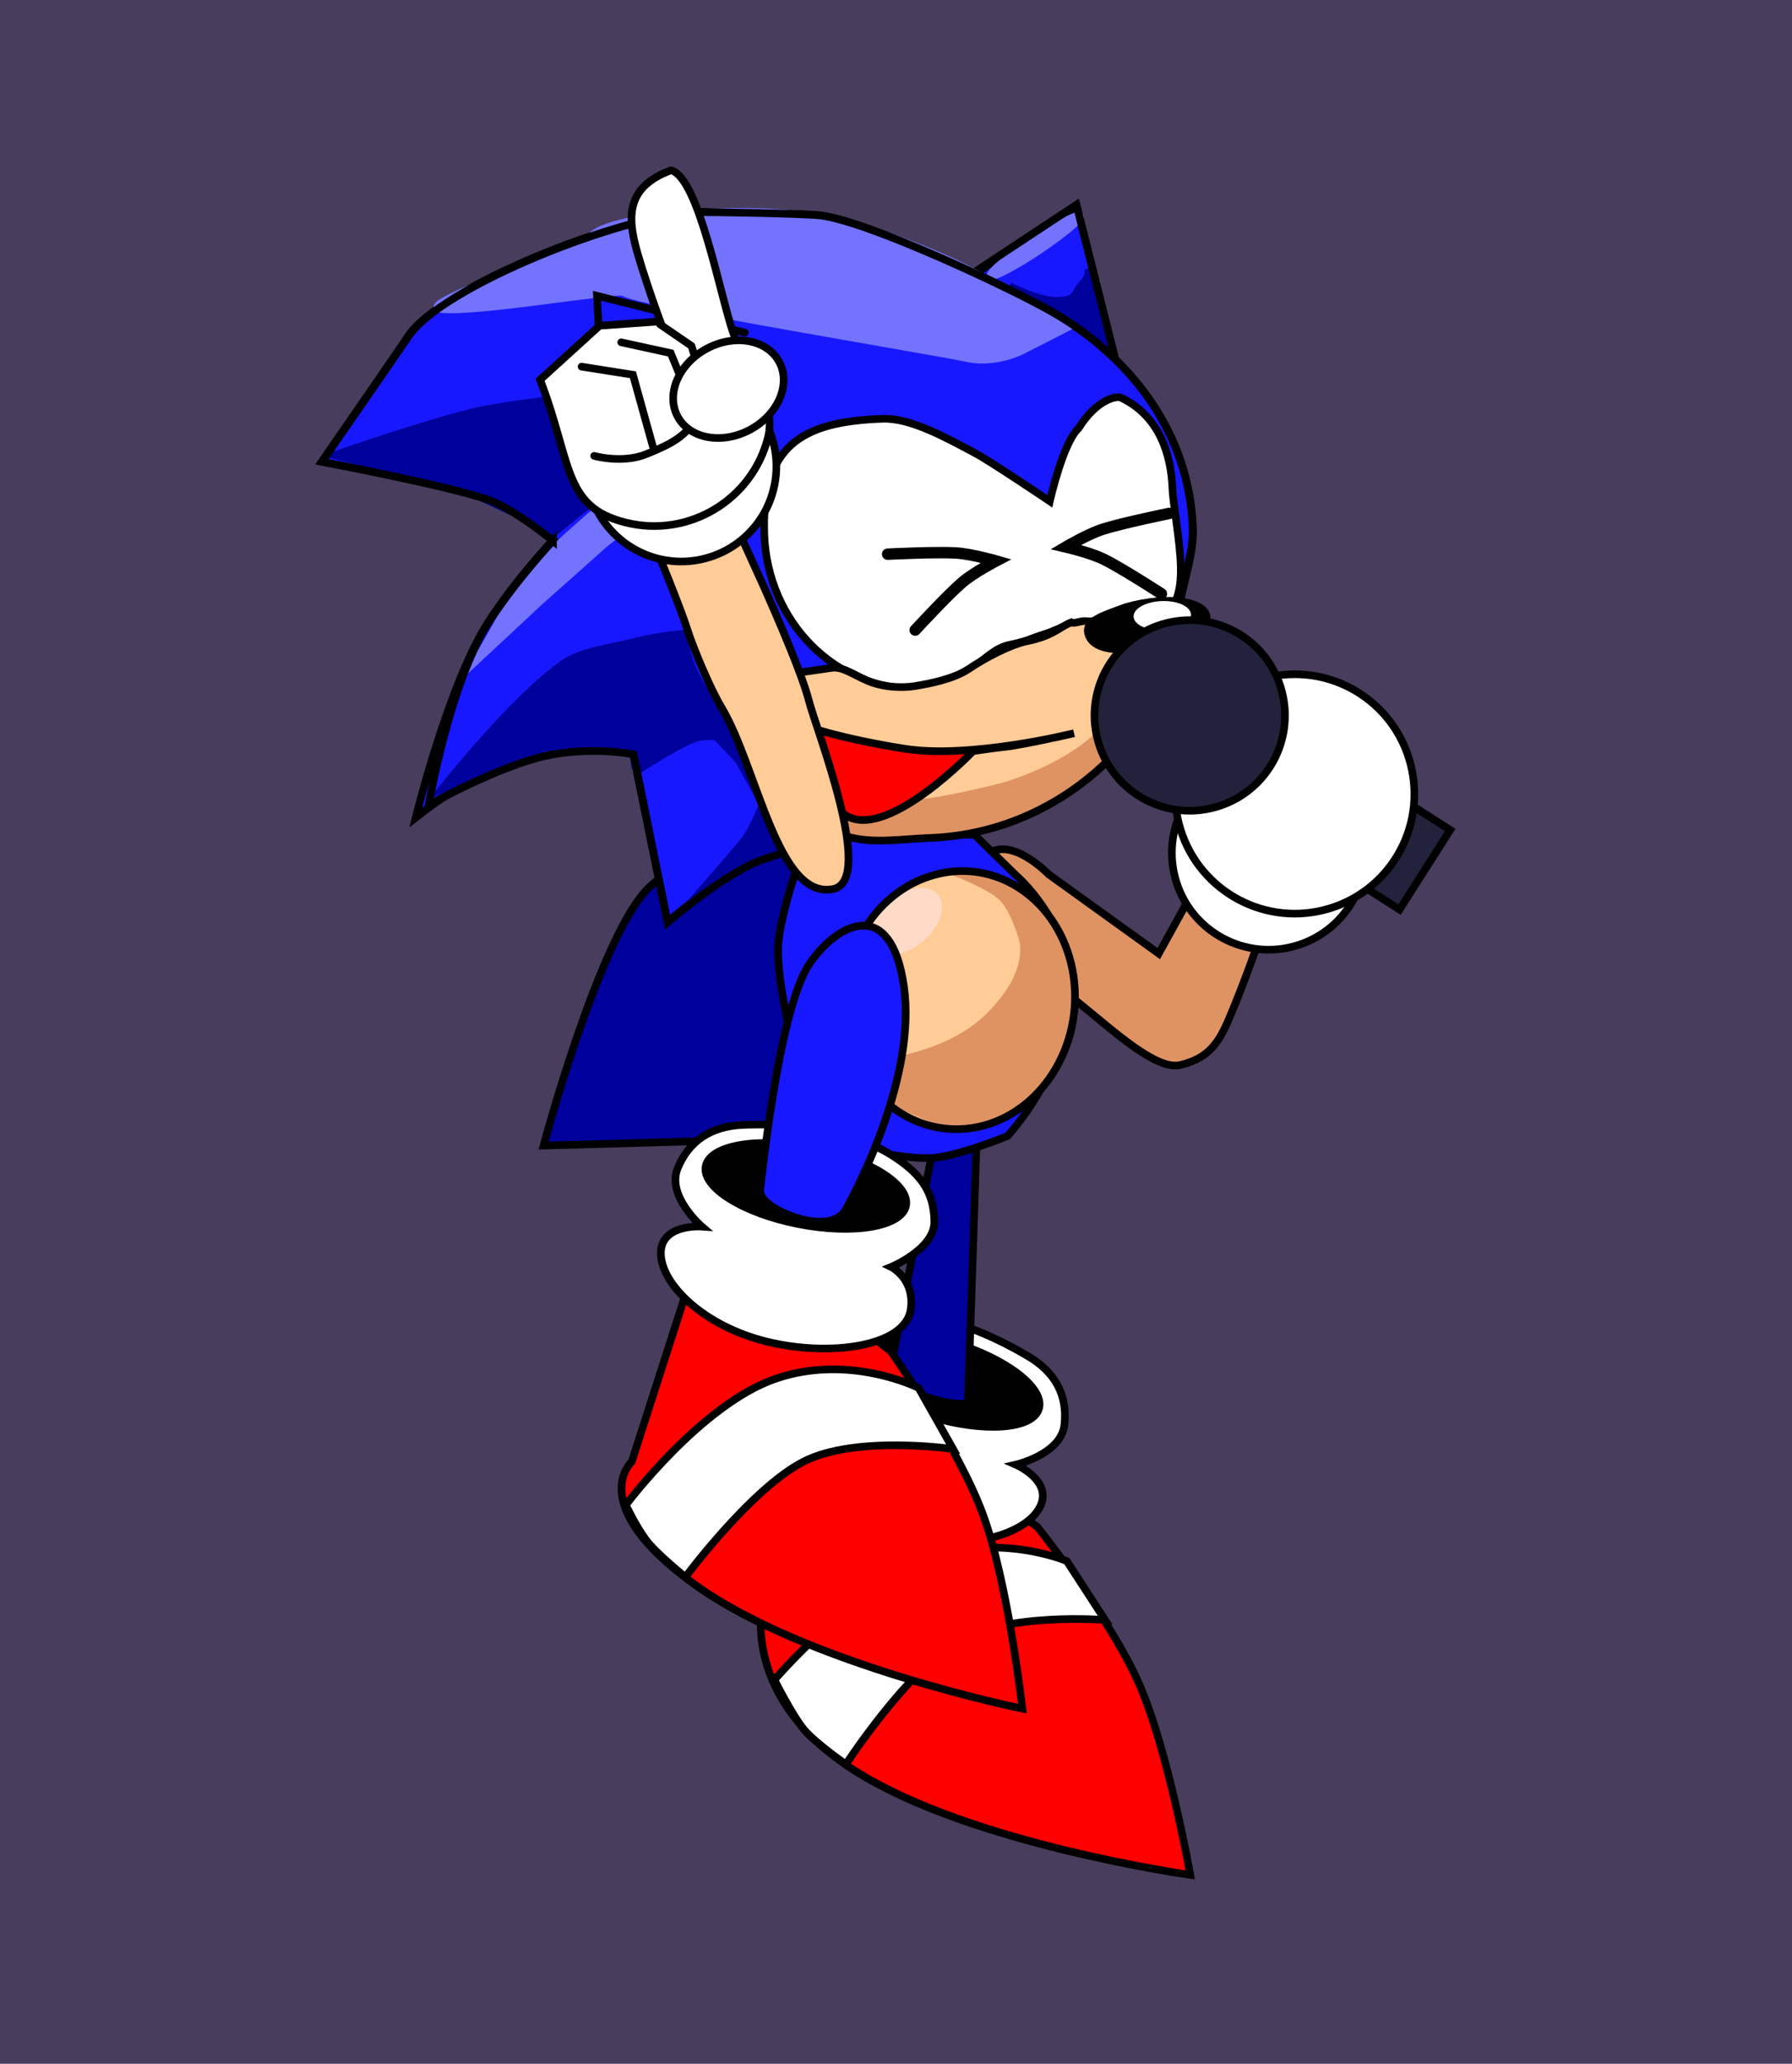 <svg version="1.1" xmlns="http://www.w3.org/2000/svg" xmlns:xlink="http://www.w3.org/1999/xlink" width="705.706" height="812.312" viewBox="0,0,705.706,812.312"><rect x="0" y="0" width="705.706" height="812.312" fill="#333333" stroke="none"/><g transform="translate(112.853,226.156)"><g data-paper-data="{&quot;isPaintingLayer&quot;:true}" fill-rule="nonzero" stroke-linejoin="miter" stroke-miterlimit="10" stroke-dasharray="" stroke-dashoffset="0" style="mix-blend-mode: normal"><path d="M-112.853,586.156v-812.312h705.706v812.312z" fill-opacity="0.21" fill="#9966ff" stroke="none" stroke-width="NaN" stroke-linecap="butt"/><path d="M313.434,169.776c-12.719,-10.162 -34.478,-31.841 -34.478,-31.841c0,0 -12.749,-19.548 -3.239,-27.558c9.413,-7.985 24.468,7.669 24.468,7.669l43.278,31.136l24.197,-43.772c0,0 9.612,-15.675 17.422,-11.378c7.81,4.297 6.178,24.121 6.178,24.121c0,0 -8.015,27.55 -18.996,54.001c-4.449,10.843 -7.998,17.945 -20.253,20.878c-9.325,2.285 -25.954,-13.069 -38.576,-23.256z" fill="#df9363" stroke="#000000" stroke-width="3" stroke-linecap="round"/><g stroke="#000000" stroke-width="3"><g stroke-linecap="round"><path d="M295.482,374.641c0,0 28.621,35.5 40.226,61.939c11.538,26.314 20.167,75.245 20.167,75.245c0,0 -86.173,-12.019 -131.734,-40.795c-45.59,-28.68 -36.693,-65.37 -36.693,-65.37l38.15,-51.419l32.918,-4.655z" fill="#ff0000"/><path d="M322.341,411.492c0,0 -38.506,-3.177 -58.423,8.606c-19.916,11.783 -43.659,48.204 -43.659,48.204c0,0 -11.834,-8.24 -16.396,-13.573c-4.764,-5.706 -11.745,-19.696 -11.745,-19.696c0,0 29.778,-34.614 58.449,-46.699c28.546,-12.018 56.694,-0.042 56.694,-0.042z" fill="#ffffff"/></g><g><path d="M231.739,290.839c24.212,-2.772 49.487,10.431 60.123,16.747c10.76,6.248 15.755,15.364 14.469,26.983c-1.191,11.648 -19.128,15.777 -19.128,15.777c0,0 14.975,6.466 9.348,16.891c-5.53,10.453 -28.026,17.602 -53.44,11.141c-24.62,-6.327 -49.016,-23.86 -43.785,-37.847c4.208,-11.266 14.534,-10.889 14.534,-10.889c0,0 -11.962,-14.437 -6.565,-24.095c5.492,-9.629 12.684,-13.426 24.445,-14.707z" fill="#ffffff" stroke-linecap="round"/><path d="M253.399,331.457c-21.267,-6.367 -36.561,-18.044 -34.123,-26.187c2.409,-8.047 21.632,-9.495 42.899,-3.128c21.363,6.396 36.532,18.14 34.123,26.187c-2.438,8.143 -21.536,9.524 -42.899,3.128z" fill="#000000" stroke-linecap="butt"/></g><path d="M272.151,210.243l-3.823,115.976c0,0 -4.741,1.19 -15.029,-2.099c-10.289,-3.289 -16.669,-4.99 -16.669,-4.99l21.124,-109.961z" fill="#00009c" stroke-linecap="round"/></g><g><path d="M219.8,221.408l-118.6,3.358c0,0 21.1,-78.608 39.9,-99.913c18.7,-21.305 79.3,-22.46 79.3,-22.46" fill="#00009c" stroke="#000000" stroke-width="3" stroke-linecap="round"/><path d="M210.1,222.878c0,0 -18.8,-57.303 -16.3,-79.133c1.8,-15.218 11.7,-41.351 11.7,-41.351h65.4l16,15.638c0,0 24.2,20.36 21.5,50.062c-2.6,29.701 -24.5,52.895 -24.5,52.895c0,0 -20.3,8.396 -30.8,8.711c-13.4,0.315 -43,-6.822 -43,-6.822z" fill="#1818ff" stroke="#000000" stroke-width="3" stroke-linecap="butt"/><g><path d="M309.7,155.499c5.2,27.287 -10.5,54.679 -35.1,61.291c-24.6,6.612 -48.8,-10.18 -54.1,-37.468c-5.2,-27.182 10.5,-54.679 35.1,-61.291c24.6,-6.507 48.8,10.18 54.1,37.468z" fill="#ffcb97" stroke="#000000" stroke-width="1.2" stroke-linecap="butt"/><path d="M256.8,127.477c2.4,4.723 -1.1,12.594 -8.1,17.632c-6.9,4.933 -14.5,5.143 -17,0.42c-2.4,-4.828 1.1,-12.699 8,-17.737c7,-4.933 14.6,-5.143 17.1,-0.315z" fill="#ffdbc7" stroke="#ffdbc7" stroke-width="1.2" stroke-linecap="butt"/><path d="M225.5,192.127c0,0 32.4,-0.63 50.7,-18.996c18.4,-18.366 12.4,-30.856 12.4,-30.856c0,0 -3.1,-10.6 -7.6,-14.798c-4.4,-4.198 -18.1,-9.551 -18.1,-9.551l14.3,0.735l12.6,6.717l12,13.224l6.8,17.422l0.5,23.719l-8.3,18.157l-11,10.39l-18.6,9.446l-14.4,-1.469l-19.2,-8.186z" fill="#df9363" stroke="#df9363" stroke-width="1.2" stroke-linecap="round"/><path d="M309.5,155.604c5.2,27.182 -10.4,54.679 -35,61.291c-24.7,6.507 -48.9,-10.18 -54.1,-37.468c-5.3,-27.287 10.4,-54.784 35,-61.291c24.6,-6.612 48.8,10.18 54.1,37.468z" fill="none" stroke="#000000" stroke-width="3" stroke-linecap="butt"/></g></g><g><g data-paper-data="{&quot;index&quot;:null}"><g><g stroke-width="3"><path d="M327.739,-79.334l-62.712,-34.931l46.206,-30.628z" fill="#1818ff" stroke="#000000" stroke-linecap="round"/><path d="M293.516,-131.314c9.689,-6.389 18.046,-10.771 18.837,-9.738c0.693,1.058 -6.598,7.123 -16.262,13.609c-9.592,6.363 -18.046,10.771 -18.74,9.713c-0.693,-1.058 6.573,-7.22 16.165,-13.583z" fill="#7373ff" stroke="#7373ff" stroke-linecap="butt"/><path d="M324.364,-88.579l-39.608,-25.007c0,0 11.215,6.034 19.022,5.832c7.808,-0.202 6.216,-3.092 9.638,-6.582c3.299,-3.562 2.319,-6.095 2.319,-6.095z" fill="#00009c" stroke="#00009c" stroke-linecap="round"/><path d="M327.535,-80.108l-62.712,-34.931l46.232,-30.531z" fill="none" stroke="#000000" stroke-linecap="round"/></g><path d="M104.772,-13.455c0,0 -15.452,-12.671 -25.906,-16.217c-16.839,-5.788 -65.035,-14.767 -65.035,-14.767c0,0 32.262,-46.594 33.781,-49.064c12.803,-20.038 85.19,-48.279 113.193,-49.166c6.449,-0.257 42.649,0.516 49.256,1.252c18.779,2.172 74.874,28.509 91.351,38.013c31.216,17.916 54.104,47.757 55.409,85.166c0.245,9.141 -3.372,19.717 -4.93,28.3c-0.587,3.258 1.178,6.412 0.788,8.067c-11.418,47.186 -52.184,81.961 -100.261,83.604c-11.274,0.395 -22.525,2.438 -32.851,-0.624c-0.56,-0.162 -28.828,9.897 -30.252,10.377c-14.96,4.059 -39.341,25.296 -39.341,25.296l-13.457,-66.158c0,0 -16.2,-3.371 -34.483,0.635c-13.907,2.953 -30.69,10.286 -41.295,17.124c-3.703,2.427 -9.871,7.264 -9.871,7.264c0,0 13.106,-53.321 28.791,-77.328c11.025,-16.982 25.113,-31.774 25.113,-31.774z" fill="#1818ff" stroke="#000000" stroke-width="3" stroke-linecap="butt"/><path d="M168.676,63.156l11.284,3.947l10.96,23.065c0,0 6.796,5.754 10.484,7.572c3.713,1.915 11.665,3.432 11.665,3.432l-15.284,5.179l-33.629,17.166c0,0 11.346,-13.033 15.976,-18.601c3.436,-4.218 7.516,-14.606 7.516,-14.606l-9.67,-17.406z" fill="#00009c" stroke="#00009c" stroke-width="3" stroke-linecap="round"/><path d="M118.918,-131.698c4.208,-9.905 59.459,-13.755 88.385,-9.197c18.133,2.86 35.202,9.518 47.154,14.427c19.198,8.061 30.924,16.028 30.924,16.028l22.731,12.816c0,0 -8.648,4.458 -18.043,9.218c-6.191,3.188 -14.974,4.786 -22.005,3.232c-11.119,-2.542 -131.232,-22.194 -134.993,-25.854c-1.941,-1.866 -57.74,8.129 -72.243,6.481c-8.842,-0.972 25.098,-13.049 25.855,-14.49c1.909,-4.125 30.661,-8.831 32.235,-12.66z" fill="#7373ff" stroke="#7373ff" stroke-width="3" stroke-linecap="butt"/><path d="M128.283,-52.46l6.493,12.04l-29.992,24.272l-2.797,-2.364l-36.957,-17.329l-46.188,-11.165c0,0 38.846,-13.477 57.226,-17.509c16.06,-3.418 48.377,-6.377 48.377,-6.377z" fill="#00009c" stroke="#00009c" stroke-width="3" stroke-linecap="round"/><path d="M188.131,-15.841c-1.195,-34.645 14.356,-44.389 46.65,-45.479c10.861,-0.389 24.72,7.313 36.521,13.605c5.643,2.956 29.265,18.872 29.265,18.872c0,0 5.192,-23.129 11.278,-28.668c7.287,-11.617 15.106,-12.9 16.767,-12.098c15.135,7.17 19.717,22.378 20.262,35.784c0.149,5.65 3.15,21.303 3.283,31.197c0.205,9.772 -2.458,13.786 -2.458,13.786c0,0 -21.645,6.55 -40.448,9.763c-12.005,1.933 -22.612,6.806 -24.767,8.824c-9.727,8.985 -21.778,14.653 -35.719,15.132c-32.294,1.091 -59.439,-26.073 -60.634,-60.719z" fill="#ffffff" stroke="#000000" stroke-width="3" stroke-linecap="butt"/><path d="M141.618,-25.886l-0.316,-9.019l-9.071,-14.358l-8.718,-34.932l-1.266,-25.524l58.24,14.495" fill="none" stroke="#000000" stroke-width="3" stroke-linecap="round"/><g stroke-width="3" stroke-linecap="round"><path d="M172.585,-87.549l-22.15,41.024c0,0 -11.632,-18.957 -14.68,-27.356c-3.023,-8.303 -3.385,-22.585 -3.385,-22.585z" fill="#ffcb97" stroke="#000000"/><path d="M163.844,-75.619l-27.208,-6.667l-3.761,-12.659l37.42,8.518z" fill="#df9363" stroke="#df9363"/><path d="M172.779,-87.6l-22.124,41.121c0,0 -11.657,-19.053 -14.68,-27.356c-3.048,-8.4 -3.314,-22.707 -3.314,-22.707z" fill="none" stroke="#000000"/></g><path d="M161.754,40.886c5.453,10.453 17.171,25.043 17.171,25.043c0,0 -8.586,-3.523 -16.738,-1.884c-5.516,1.045 -24.055,13.083 -24.055,13.083l-0.847,-1.638c0,0 -0.038,-6.403 -4.294,-7.243c-6.323,-1.224 -31.705,-0.203 -31.705,-0.203l-40.211,16.527c0,0 28.523,-36.089 48.302,-49.697c6.561,-4.527 17.772,-5.94 28.071,-8.456c10.273,-2.613 19.048,-3.071 19.048,-3.071c0,0 -0.318,7.014 5.258,17.539z" fill="#00009c" stroke="#00009c" stroke-width="3" stroke-linecap="round"/><path d="M125.524,-12.425l-25.622,22.807l-25.134,23.408c0,0 7.073,-11.909 9.932,-17.527c2.671,-5.154 10.647,-14.503 10.647,-14.503c0,0 5.214,-7.274 9.093,-10.989c5.816,-5.779 22.601,-20.146 22.601,-20.146l11.974,6.557z" fill="#7373ff" stroke="#7373ff" stroke-width="3" stroke-linecap="round"/><path d="M104.919,-13.287c0,0 -15.355,-12.697 -25.931,-16.314c-16.813,-5.692 -65.035,-14.767 -65.035,-14.767c0,0 32.262,-46.594 33.807,-48.968c12.778,-20.135 85.286,-48.304 113.168,-49.262c6.571,-0.186 42.649,0.516 49.256,1.252c18.805,2.269 74.996,28.58 91.473,38.084c31.094,17.845 53.982,47.686 55.313,85.192c0.341,9.116 -3.276,19.691 -4.93,28.3c-0.587,3.258 1.178,6.412 0.859,7.944c-11.489,47.308 -52.184,81.961 -100.332,83.727c-11.177,0.369 -22.525,2.438 -32.754,-0.65c-0.657,-0.137 -28.925,9.923 -30.375,10.306c-14.837,4.13 -39.341,25.296 -39.341,25.296l-13.432,-66.061c0,0 -16.103,-3.397 -34.509,0.538c-18.767,4.134 -46.189,19.349 -46.189,19.349c0,0 8.251,-48.211 23.839,-72.192c11.122,-17.008 25.113,-31.774 25.113,-31.774z" fill="none" stroke="#000000" stroke-width="3" stroke-linecap="butt"/><g><g><path d="M200.608,38.785c0,0 5.69,-0.78 14.453,-2.063c4.672,-0.718 9.385,3.415 16.014,5.799c5.021,1.776 11.745,2.17 16.707,1.375c6.244,-1.03 15.363,-2.924 21.253,-6.86c6.515,-4.308 9.661,-8.45 15.951,-9.699c10.691,-2.206 19.629,-6.741 24.432,-8.528c1.319,0.686 3.725,-0.778 6.082,-0.47c2.891,0.373 6.361,-1.371 10.035,-2.343c6.136,-1.829 12.929,-3.522 18.314,-3.497c5.894,-0.007 10.234,7.017 10.143,7.455c-11.393,47.283 -52.184,81.961 -100.261,83.604c-11.274,0.395 -22.525,2.438 -32.825,-0.527c-0.122,-0.071 -15.35,-3.286 -25.222,-10.502c-6.541,-4.787 -9.594,-17.116 -11.173,-22.698c-4.845,-17.544 16.099,-31.046 16.099,-31.046z" fill="#ffcb97" stroke="#000000" stroke-width="2.5" stroke-linecap="butt"/><path d="M335.4,58.796c0,0 -13.489,21.357 -41.47,32.893c-27.981,11.535 -48.248,12.342 -62.729,12.344c-14.358,0.072 -29.51,-8.334 -35.915,-13.778c-6.379,-5.347 -9.948,-20.022 -9.948,-20.022c0,0 21.843,15.326 31.776,18.078c9.862,2.875 24.099,2.731 35.6,1.242c11.598,-1.515 29.122,-6.045 29.122,-6.045c0,0 19.432,-5.138 34.118,-16.882c14.808,-11.673 35.427,-38.535 35.427,-38.535z" fill="#df9363" stroke="#df9363" stroke-width="3" stroke-linecap="round"/><path d="M200.195,38.79c0,0 5.69,-0.78 14.453,-2.063c4.672,-0.718 9.385,3.415 16.014,5.799c5.021,1.776 11.745,2.17 16.707,1.375c6.244,-1.03 15.389,-2.827 21.278,-6.763c6.49,-4.405 16.414,-9.511 22.581,-10.832c10.717,-2.109 12.998,-5.609 17.775,-7.492c1.319,0.686 3.725,-0.778 6.082,-0.47c2.917,0.47 6.386,-1.275 10.035,-2.343c6.162,-1.733 13.403,1.008 18.788,1.032c5.797,0.019 9.786,2.585 9.669,2.926c-11.393,47.283 -52.184,81.961 -100.235,83.701c-11.274,0.395 -22.525,2.438 -32.851,-0.624c-0.122,-0.071 -15.324,-3.189 -25.222,-10.502c-6.541,-4.787 -9.594,-17.116 -11.173,-22.698c-4.82,-17.448 16.099,-31.046 16.099,-31.046z" fill="none" stroke="#000000" stroke-width="3" stroke-linecap="butt"/></g></g><g stroke-linecap="butt"><path d="M315.554,22.462c-0.57,-4.504 7.21,-6.768 15.029,-9.663c16.649,-4.712 30.944,-2.285 31.73,3.817c0.811,6.199 -12.306,10.184 -25.232,12.153c-12.926,1.969 -20.645,-0.231 -21.527,-6.307z" fill="#000000" stroke="#000000" stroke-width="3"/><path d="M344.7,11.032c5.843,-0.2 10.747,1.917 10.883,4.777c0.013,2.789 -4.61,5.253 -10.55,5.479c-5.843,0.2 -10.747,-1.917 -10.883,-4.777c-0.013,-2.789 4.61,-5.253 10.55,-5.479z" fill="#ffffff" stroke="#ffffff" stroke-width="1.2"/></g></g><g fill="none" stroke="#000000" stroke-width="4.5" stroke-linecap="round"><path d="M236.711,-8.027c0,0 19.251,-0.954 26.979,-0.471c6.116,0.382 15.693,3.136 15.693,3.136c0,0 -8.769,4.574 -13.277,8.427c-5.783,4.943 -18.559,18.785 -18.559,18.785"/><path d="M344.521,7.563c0,0 -15.821,-10.223 -22.653,-13.57c-5.326,-2.609 -14.957,-4.855 -14.957,-4.855c0,0 8.589,-5.053 14.417,-6.946c7.364,-2.392 26.246,-6.263 26.246,-6.263" data-paper-data="{&quot;index&quot;:null}"/></g></g><path d="M270.345,69.5c0,0 -32.096,33.609 -48.789,25.997c-12.545,-5.72 -16.335,-35.656 -16.335,-35.656c0,0 12.276,4.591 38.124,8.707c25.848,4.116 66.763,-6.096 66.763,-6.096c0,0 -19.641,4.52 -26.885,5.313c-5.25,0.575 -12.879,1.734 -12.879,1.734z" data-paper-data="{&quot;index&quot;:null}" fill="#ff0000" stroke="#000000" stroke-width="3" stroke-linecap="round"/></g><g stroke="#000000" stroke-width="3"><g data-paper-data="{&quot;index&quot;:null}"><g stroke-linecap="round"><path d="M237.956,305.735c0,0 26.411,37.202 36.279,64.217c9.966,27.034 15.527,76.439 15.527,76.439c0,0 -85.265,-17.296 -128.996,-48.837c-43.652,-31.424 -24.817,-48.405 -24.817,-48.405l22.344,-69.493l44.279,-1.271z" fill="#ff0000"/><path d="M262.488,344.198c0,0 -38.24,-5.592 -58.86,4.923c-20.619,10.515 -46.559,45.463 -46.559,45.463c0,0 -11.265,-9.046 -15.478,-14.564c-4.411,-6.066 -7.984,-13.802 -7.984,-13.802c0,0 29.339,-39.272 58.686,-49.598c29.328,-10.227 56.59,3.497 56.59,3.497z" fill="#ffffff"/></g><g><path d="M240.356,229.87c9.787,6.717 14.475,13.449 14.743,24.509c0.386,10.981 -17.027,18.153 -17.027,18.153c0,0 9.309,4.483 7.757,16.509c-1.897,14.813 -31.655,18.942 -56.364,12.956c-25.396,-6.121 -41.979,-22.839 -42.074,-34.782c-0.016,-11.826 16.148,-10.58 16.148,-10.58c0,0 -13.862,-11.902 -9.58,-22.78c4.38,-10.858 13.051,-16.592 25.404,-17.217c12.432,-0.508 40.967,-0.496 60.993,13.231z" fill="#ffffff" stroke-linecap="round"/><path d="M165.056,232.881c1.642,-8.34 20.518,-11.554 42.398,-7.247c21.782,4.288 38.129,14.437 36.487,22.777c-1.623,8.242 -20.616,11.535 -42.398,7.247c-21.88,-4.308 -38.11,-14.535 -36.487,-22.777z" fill="#000000" stroke-linecap="butt"/></g></g><path d="M200.39,253.042c0,0 -14.615,-4.706 -13.862,-11.097c1.88,-15.944 8.429,-73.293 19.741,-89.278c11.312,-15.985 31.771,-25.726 36.837,9.328c5.066,35.054 -18.01,79.077 -22.802,87.781c-4.792,8.704 -19.915,3.267 -19.915,3.267z" data-paper-data="{&quot;index&quot;:null}" fill="#1818ff" stroke-linecap="butt"/></g><g stroke="#000000" stroke-width="3" stroke-linecap="butt"><path d="M438.298,131.862l-65.289,-41.706l20.048,-31.354l65.192,41.73z" fill="#22223c"/><path d="M396.204,146.462c-20.343,5.21 -41.127,-7.016 -46.362,-27.456c-5.235,-20.44 7.113,-41.151 27.456,-46.362c20.44,-5.235 41.127,7.016 46.362,27.456c5.235,20.44 -7.016,41.127 -27.456,46.362z" fill="#ffffff"/><path d="M408.718,131.981c-25.187,6.451 -50.862,-8.755 -57.313,-33.942c-6.451,-25.187 8.755,-50.862 33.942,-57.313c25.284,-6.476 50.862,8.755 57.313,33.942c6.451,25.187 -8.658,50.838 -33.942,57.313z" fill="#ffffff"/><path d="M364.975,91.777c-20.053,5.136 -40.496,-6.971 -45.631,-27.024c-5.136,-20.053 6.971,-40.496 27.024,-45.631c20.15,-5.161 40.496,6.971 45.631,27.024c5.136,20.053 -6.874,40.471 -27.024,45.631z" fill="#22223c"/></g><g><g data-paper-data="{&quot;index&quot;:null}"><g><g fill="#ffcb97" stroke="#000000" stroke-width="3" stroke-linecap="round"><path d="M187.228,3.185c0,0 15.219,33.6 18.465,46.469c2.803,11.11 26.448,70.699 9.586,74.115c-22.023,4.461 -29.934,-48.156 -44.113,-71.677c-4.083,-6.772 -10.853,-22.669 -13.346,-30.49c-2.457,-7.967 -12.496,-32.369 -12.496,-32.369l31.396,-9.17z"/></g><g fill="none" stroke="none" stroke-width="1" stroke-linecap="butt" font-family="sans-serif" font-weight="normal" font-size="12" text-anchor="start"><g/></g></g><g fill="#ffffff" stroke="#000000" stroke-width="3" stroke-linecap="butt"><path d="M119.143,-51.773c5.017,-20.078 25.377,-32.273 45.364,-27.201c20.078,5.017 32.273,25.377 27.256,45.455c-5.017,20.078 -25.377,32.273 -45.455,27.256c-19.987,-5.072 -32.273,-25.377 -27.165,-45.51z"/><path d="M123.263,-97.954l23.906,-1.696c0,0 -4.768,-12.785 -8.533,-25.396c-4.17,-13.968 -6.193,-27.141 12.776,-34.081c10.953,2.763 19.36,49.755 24.701,64.678c4.471,12.491 17.007,26.476 13.512,40.333c-6.168,24.755 -31.354,39.87 -56.163,33.611c-24.755,-6.168 -21.048,-23.572 -33.611,-56.163l23.414,-21.285z"/></g></g><path d="M147.037,-98.513l12.416,8.514c0,0 6.177,17.74 2.483,26.607c-3.694,8.866 -10.737,12.088 -20.221,15.964c-9.484,3.876 -20.576,0.71 -20.576,0.71" fill="none" stroke="#000000" stroke-width="3" stroke-linecap="round"/><path d="M116.174,-81.839l20.221,3.193l7.805,28.025" fill="none" stroke="#000000" stroke-width="3" stroke-linecap="round"/><path d="M131.783,-91.418l19.511,4.257l5.676,13.835" fill="none" stroke="#000000" stroke-width="3" stroke-linecap="round"/><path d="M193.989,-83.735c4.737,8.798 -0.372,20.749 -11.413,26.694c-11.04,5.945 -23.831,3.632 -28.568,-5.166c-4.737,-8.798 0.372,-20.749 11.413,-26.694c11.04,-5.945 23.831,-3.632 28.568,5.166z" fill="#ffffff" stroke="#000000" stroke-width="3" stroke-linecap="butt"/></g></g></g></svg>